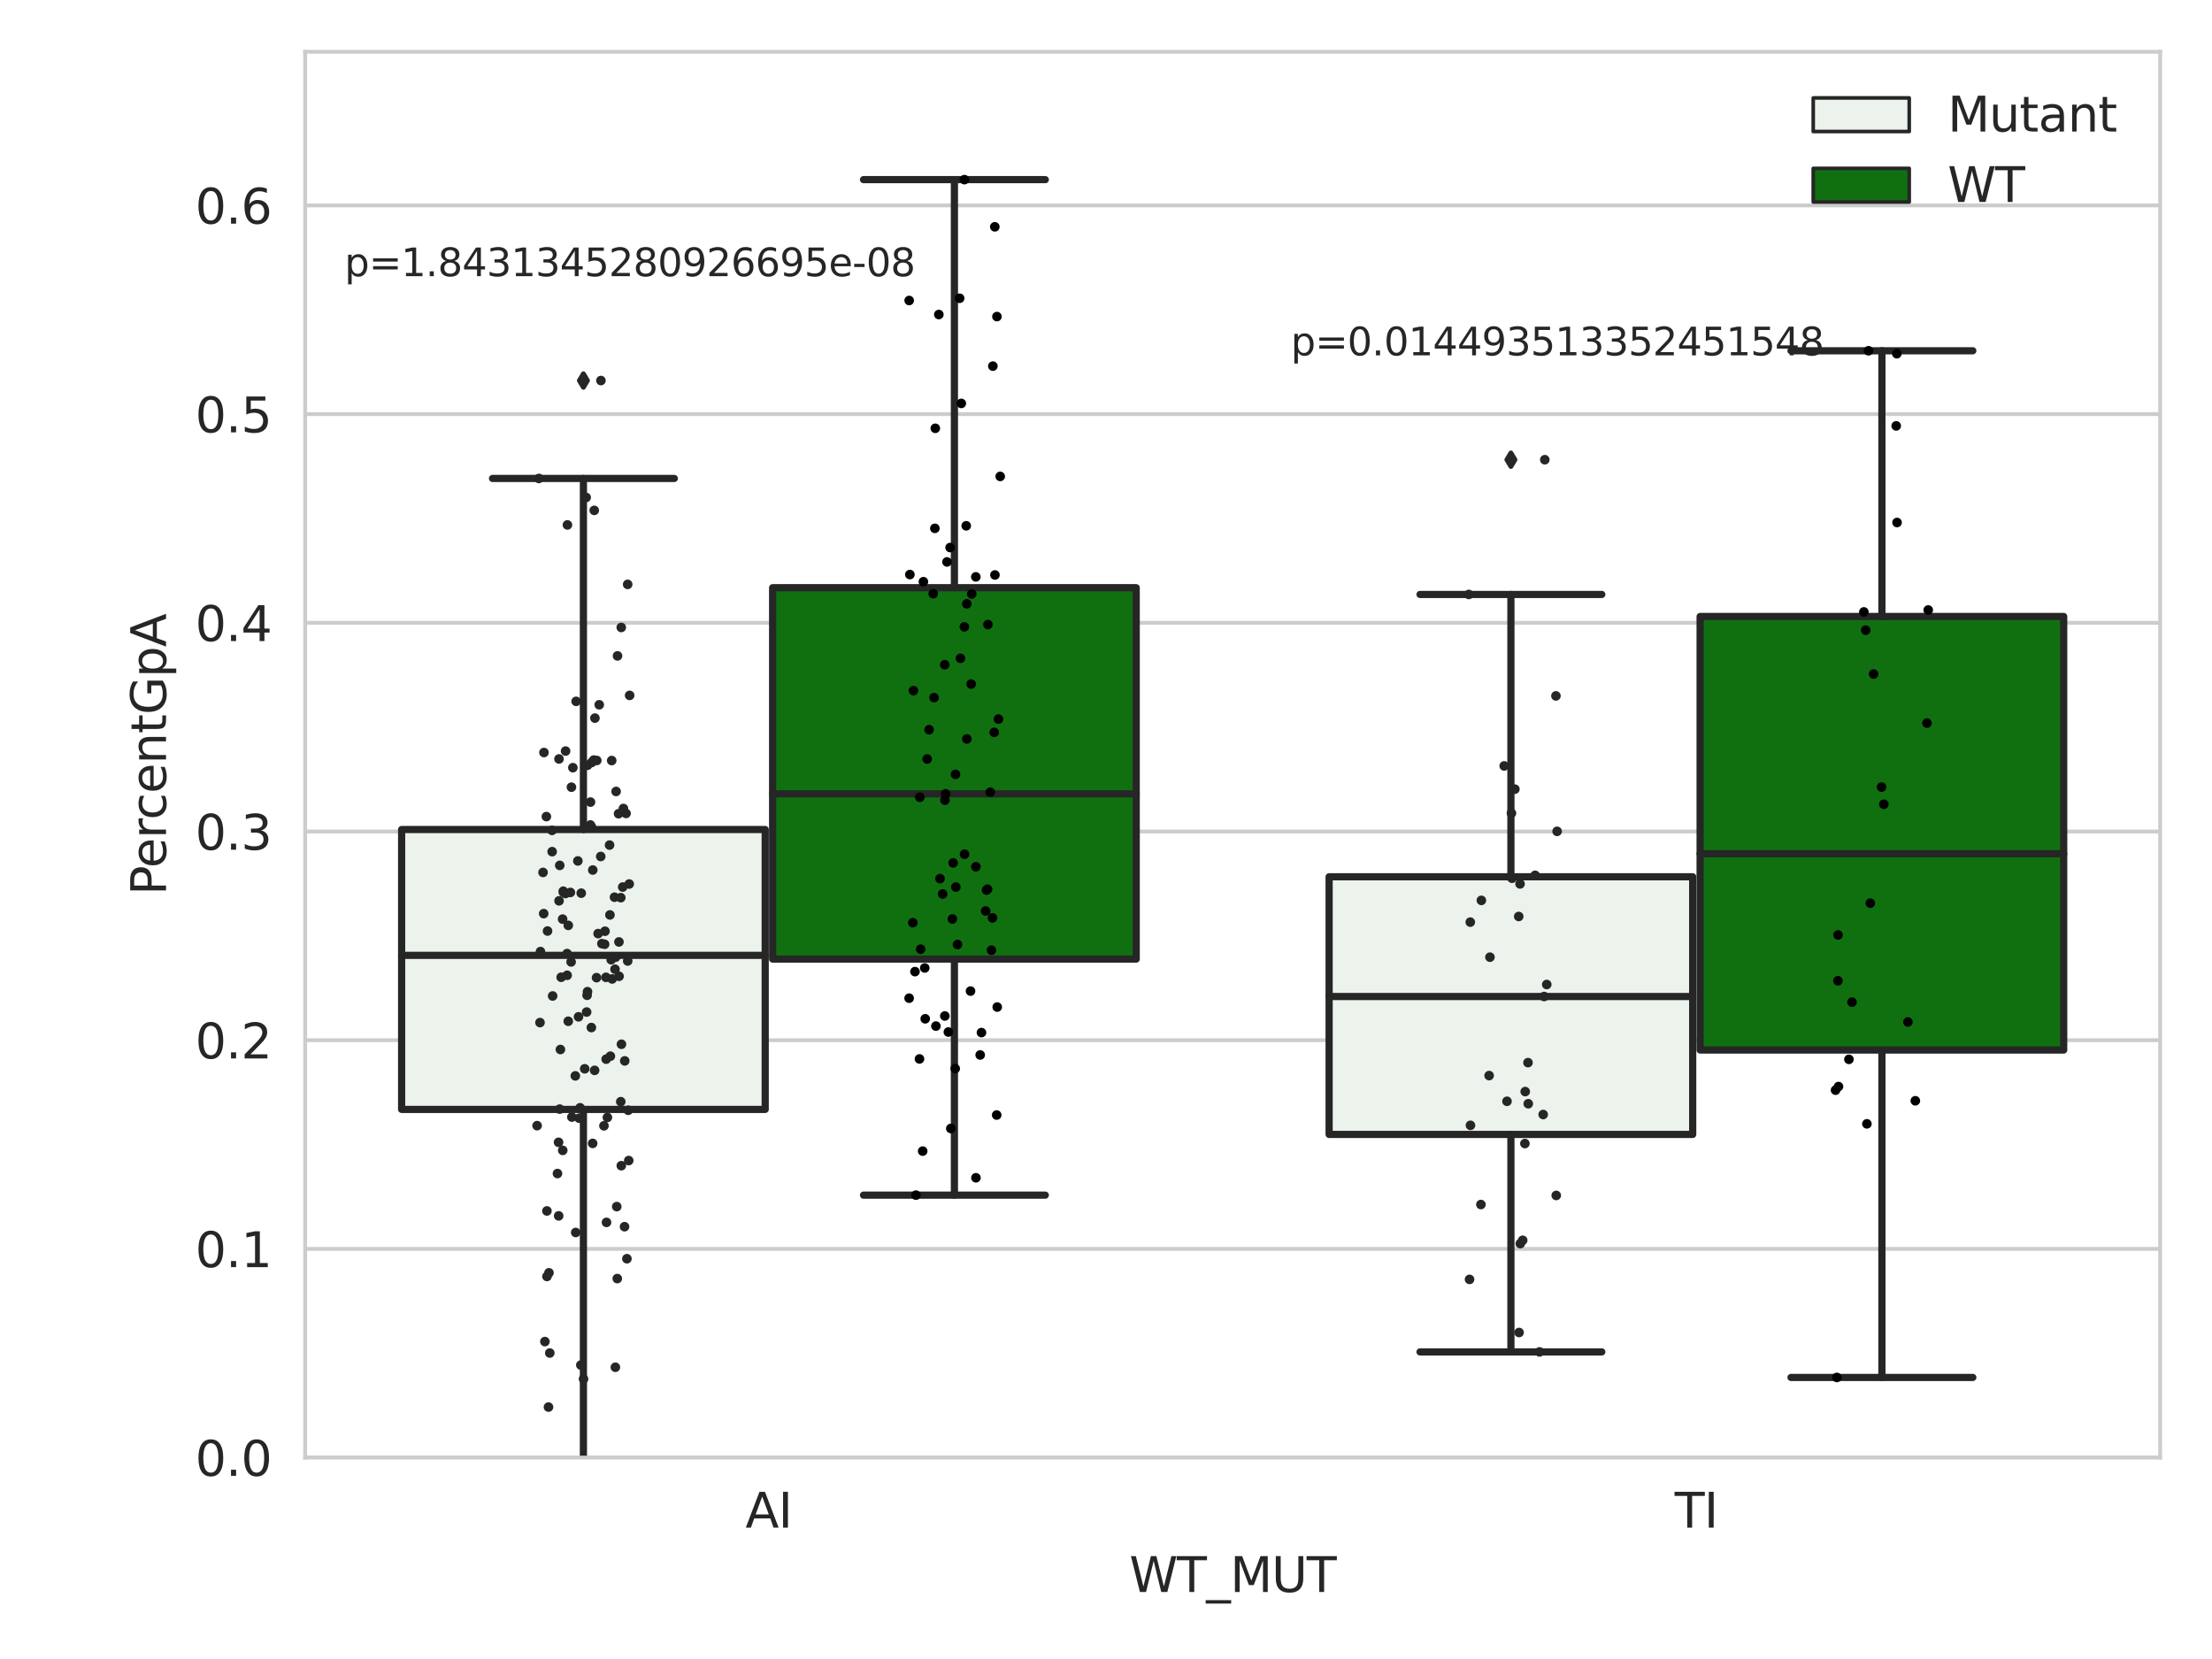 <?xml version="1.0" encoding="utf-8" standalone="no"?>
<!DOCTYPE svg PUBLIC "-//W3C//DTD SVG 1.1//EN"
  "http://www.w3.org/Graphics/SVG/1.1/DTD/svg11.dtd">
<svg xmlns:xlink="http://www.w3.org/1999/xlink" width="460.8pt" height="345.6pt" viewBox="0 0 460.8 345.6" xmlns="http://www.w3.org/2000/svg" version="1.1">
 <defs>
  <style type="text/css">*{stroke-linejoin: round; stroke-linecap: butt}</style>
 </defs>
 <g id="figure_1">
  <g id="patch_1">
   <path d="M 0 345.6 
L 460.8 345.6 
L 460.8 0 
L 0 0 
z
" style="fill: #ffffff"/>
  </g>
  <g id="axes_1">
   <g id="patch_2">
    <path d="M 63.571 303.64 
L 450 303.64 
L 450 10.8 
L 63.571 10.8 
z
" style="fill: #ffffff"/>
   </g>
   <g id="matplotlib.axis_1">
    <g id="xtick_1">
     <g id="text_1">
      <!-- AI -->
      <g style="fill: #262626" transform="translate(155.283 318.238)scale(0.1 -0.1)">
       <defs>
        <path id="DejaVuSans-41" d="M 2188 4044 
L 1331 1722 
L 3047 1722 
L 2188 4044 
z
M 1831 4666 
L 2547 4666 
L 4325 0 
L 3669 0 
L 3244 1197 
L 1141 1197 
L 716 0 
L 50 0 
L 1831 4666 
z
" transform="scale(0.016)"/>
        <path id="DejaVuSans-49" d="M 628 4666 
L 1259 4666 
L 1259 0 
L 628 0 
L 628 4666 
z
" transform="scale(0.016)"/>
       </defs>
       <use xlink:href="#DejaVuSans-41"/>
       <use xlink:href="#DejaVuSans-49" x="68.408"/>
      </g>
     </g>
    </g>
    <g id="xtick_2">
     <g id="text_2">
      <!-- TI -->
      <g style="fill: #262626" transform="translate(348.864 318.238)scale(0.1 -0.1)">
       <defs>
        <path id="DejaVuSans-54" d="M -19 4666 
L 3928 4666 
L 3928 4134 
L 2272 4134 
L 2272 0 
L 1638 0 
L 1638 4134 
L -19 4134 
L -19 4666 
z
" transform="scale(0.016)"/>
       </defs>
       <use xlink:href="#DejaVuSans-54"/>
       <use xlink:href="#DejaVuSans-49" x="61.084"/>
      </g>
     </g>
    </g>
    <g id="text_3">
     <!-- WT_MUT -->
     <g style="fill: #262626" transform="translate(235.261 331.638)scale(0.1 -0.1)">
      <defs>
       <path id="DejaVuSans-57" d="M 213 4666 
L 850 4666 
L 1831 722 
L 2809 4666 
L 3519 4666 
L 4500 722 
L 5478 4666 
L 6119 4666 
L 4947 0 
L 4153 0 
L 3169 4050 
L 2175 0 
L 1381 0 
L 213 4666 
z
" transform="scale(0.016)"/>
       <path id="DejaVuSans-5f" d="M 3263 -1063 
L 3263 -1509 
L -63 -1509 
L -63 -1063 
L 3263 -1063 
z
" transform="scale(0.016)"/>
       <path id="DejaVuSans-4d" d="M 628 4666 
L 1569 4666 
L 2759 1491 
L 3956 4666 
L 4897 4666 
L 4897 0 
L 4281 0 
L 4281 4097 
L 3078 897 
L 2444 897 
L 1241 4097 
L 1241 0 
L 628 0 
L 628 4666 
z
" transform="scale(0.016)"/>
       <path id="DejaVuSans-55" d="M 556 4666 
L 1191 4666 
L 1191 1831 
Q 1191 1081 1462 751 
Q 1734 422 2344 422 
Q 2950 422 3222 751 
Q 3494 1081 3494 1831 
L 3494 4666 
L 4128 4666 
L 4128 1753 
Q 4128 841 3676 375 
Q 3225 -91 2344 -91 
Q 1459 -91 1007 375 
Q 556 841 556 1753 
L 556 4666 
z
" transform="scale(0.016)"/>
      </defs>
      <use xlink:href="#DejaVuSans-57"/>
      <use xlink:href="#DejaVuSans-54" x="98.877"/>
      <use xlink:href="#DejaVuSans-5f" x="159.961"/>
      <use xlink:href="#DejaVuSans-4d" x="209.961"/>
      <use xlink:href="#DejaVuSans-55" x="296.24"/>
      <use xlink:href="#DejaVuSans-54" x="369.434"/>
     </g>
    </g>
   </g>
   <g id="matplotlib.axis_2">
    <g id="ytick_1">
     <g id="line2d_1">
      <path d="M 63.571 303.64 
L 450 303.64 
" clip-path="url(#p5d8bcd789e)" style="fill: none; stroke: #cccccc; stroke-width: 0.8; stroke-linecap: round"/>
     </g>
     <g id="text_4">
      <!-- 0.0 -->
      <g style="fill: #262626" transform="translate(40.668 307.439)scale(0.1 -0.1)">
       <defs>
        <path id="DejaVuSans-30" d="M 2034 4250 
Q 1547 4250 1301 3770 
Q 1056 3291 1056 2328 
Q 1056 1369 1301 889 
Q 1547 409 2034 409 
Q 2525 409 2770 889 
Q 3016 1369 3016 2328 
Q 3016 3291 2770 3770 
Q 2525 4250 2034 4250 
z
M 2034 4750 
Q 2819 4750 3233 4129 
Q 3647 3509 3647 2328 
Q 3647 1150 3233 529 
Q 2819 -91 2034 -91 
Q 1250 -91 836 529 
Q 422 1150 422 2328 
Q 422 3509 836 4129 
Q 1250 4750 2034 4750 
z
" transform="scale(0.016)"/>
        <path id="DejaVuSans-2e" d="M 684 794 
L 1344 794 
L 1344 0 
L 684 0 
L 684 794 
z
" transform="scale(0.016)"/>
       </defs>
       <use xlink:href="#DejaVuSans-30"/>
       <use xlink:href="#DejaVuSans-2e" x="63.623"/>
       <use xlink:href="#DejaVuSans-30" x="95.41"/>
      </g>
     </g>
    </g>
    <g id="ytick_2">
     <g id="line2d_2">
      <path d="M 63.571 260.165 
L 450 260.165 
" clip-path="url(#p5d8bcd789e)" style="fill: none; stroke: #cccccc; stroke-width: 0.8; stroke-linecap: round"/>
     </g>
     <g id="text_5">
      <!-- 0.1 -->
      <g style="fill: #262626" transform="translate(40.668 263.965)scale(0.1 -0.1)">
       <defs>
        <path id="DejaVuSans-31" d="M 794 531 
L 1825 531 
L 1825 4091 
L 703 3866 
L 703 4441 
L 1819 4666 
L 2450 4666 
L 2450 531 
L 3481 531 
L 3481 0 
L 794 0 
L 794 531 
z
" transform="scale(0.016)"/>
       </defs>
       <use xlink:href="#DejaVuSans-30"/>
       <use xlink:href="#DejaVuSans-2e" x="63.623"/>
       <use xlink:href="#DejaVuSans-31" x="95.41"/>
      </g>
     </g>
    </g>
    <g id="ytick_3">
     <g id="line2d_3">
      <path d="M 63.571 216.691 
L 450 216.691 
" clip-path="url(#p5d8bcd789e)" style="fill: none; stroke: #cccccc; stroke-width: 0.8; stroke-linecap: round"/>
     </g>
     <g id="text_6">
      <!-- 0.2 -->
      <g style="fill: #262626" transform="translate(40.668 220.49)scale(0.1 -0.1)">
       <defs>
        <path id="DejaVuSans-32" d="M 1228 531 
L 3431 531 
L 3431 0 
L 469 0 
L 469 531 
Q 828 903 1448 1529 
Q 2069 2156 2228 2338 
Q 2531 2678 2651 2914 
Q 2772 3150 2772 3378 
Q 2772 3750 2511 3984 
Q 2250 4219 1831 4219 
Q 1534 4219 1204 4116 
Q 875 4013 500 3803 
L 500 4441 
Q 881 4594 1212 4672 
Q 1544 4750 1819 4750 
Q 2544 4750 2975 4387 
Q 3406 4025 3406 3419 
Q 3406 3131 3298 2873 
Q 3191 2616 2906 2266 
Q 2828 2175 2409 1742 
Q 1991 1309 1228 531 
z
" transform="scale(0.016)"/>
       </defs>
       <use xlink:href="#DejaVuSans-30"/>
       <use xlink:href="#DejaVuSans-2e" x="63.623"/>
       <use xlink:href="#DejaVuSans-32" x="95.41"/>
      </g>
     </g>
    </g>
    <g id="ytick_4">
     <g id="line2d_4">
      <path d="M 63.571 173.216 
L 450 173.216 
" clip-path="url(#p5d8bcd789e)" style="fill: none; stroke: #cccccc; stroke-width: 0.8; stroke-linecap: round"/>
     </g>
     <g id="text_7">
      <!-- 0.3 -->
      <g style="fill: #262626" transform="translate(40.668 177.015)scale(0.1 -0.1)">
       <defs>
        <path id="DejaVuSans-33" d="M 2597 2516 
Q 3050 2419 3304 2112 
Q 3559 1806 3559 1356 
Q 3559 666 3084 287 
Q 2609 -91 1734 -91 
Q 1441 -91 1130 -33 
Q 819 25 488 141 
L 488 750 
Q 750 597 1062 519 
Q 1375 441 1716 441 
Q 2309 441 2620 675 
Q 2931 909 2931 1356 
Q 2931 1769 2642 2001 
Q 2353 2234 1838 2234 
L 1294 2234 
L 1294 2753 
L 1863 2753 
Q 2328 2753 2575 2939 
Q 2822 3125 2822 3475 
Q 2822 3834 2567 4026 
Q 2313 4219 1838 4219 
Q 1578 4219 1281 4162 
Q 984 4106 628 3988 
L 628 4550 
Q 988 4650 1302 4700 
Q 1616 4750 1894 4750 
Q 2613 4750 3031 4423 
Q 3450 4097 3450 3541 
Q 3450 3153 3228 2886 
Q 3006 2619 2597 2516 
z
" transform="scale(0.016)"/>
       </defs>
       <use xlink:href="#DejaVuSans-30"/>
       <use xlink:href="#DejaVuSans-2e" x="63.623"/>
       <use xlink:href="#DejaVuSans-33" x="95.41"/>
      </g>
     </g>
    </g>
    <g id="ytick_5">
     <g id="line2d_5">
      <path d="M 63.571 129.741 
L 450 129.741 
" clip-path="url(#p5d8bcd789e)" style="fill: none; stroke: #cccccc; stroke-width: 0.8; stroke-linecap: round"/>
     </g>
     <g id="text_8">
      <!-- 0.4 -->
      <g style="fill: #262626" transform="translate(40.668 133.541)scale(0.1 -0.1)">
       <defs>
        <path id="DejaVuSans-34" d="M 2419 4116 
L 825 1625 
L 2419 1625 
L 2419 4116 
z
M 2253 4666 
L 3047 4666 
L 3047 1625 
L 3713 1625 
L 3713 1100 
L 3047 1100 
L 3047 0 
L 2419 0 
L 2419 1100 
L 313 1100 
L 313 1709 
L 2253 4666 
z
" transform="scale(0.016)"/>
       </defs>
       <use xlink:href="#DejaVuSans-30"/>
       <use xlink:href="#DejaVuSans-2e" x="63.623"/>
       <use xlink:href="#DejaVuSans-34" x="95.41"/>
      </g>
     </g>
    </g>
    <g id="ytick_6">
     <g id="line2d_6">
      <path d="M 63.571 86.267 
L 450 86.267 
" clip-path="url(#p5d8bcd789e)" style="fill: none; stroke: #cccccc; stroke-width: 0.8; stroke-linecap: round"/>
     </g>
     <g id="text_9">
      <!-- 0.5 -->
      <g style="fill: #262626" transform="translate(40.668 90.066)scale(0.1 -0.1)">
       <defs>
        <path id="DejaVuSans-35" d="M 691 4666 
L 3169 4666 
L 3169 4134 
L 1269 4134 
L 1269 2991 
Q 1406 3038 1543 3061 
Q 1681 3084 1819 3084 
Q 2600 3084 3056 2656 
Q 3513 2228 3513 1497 
Q 3513 744 3044 326 
Q 2575 -91 1722 -91 
Q 1428 -91 1123 -41 
Q 819 9 494 109 
L 494 744 
Q 775 591 1075 516 
Q 1375 441 1709 441 
Q 2250 441 2565 725 
Q 2881 1009 2881 1497 
Q 2881 1984 2565 2268 
Q 2250 2553 1709 2553 
Q 1456 2553 1204 2497 
Q 953 2441 691 2322 
L 691 4666 
z
" transform="scale(0.016)"/>
       </defs>
       <use xlink:href="#DejaVuSans-30"/>
       <use xlink:href="#DejaVuSans-2e" x="63.623"/>
       <use xlink:href="#DejaVuSans-35" x="95.41"/>
      </g>
     </g>
    </g>
    <g id="ytick_7">
     <g id="line2d_7">
      <path d="M 63.571 42.792 
L 450 42.792 
" clip-path="url(#p5d8bcd789e)" style="fill: none; stroke: #cccccc; stroke-width: 0.8; stroke-linecap: round"/>
     </g>
     <g id="text_10">
      <!-- 0.6 -->
      <g style="fill: #262626" transform="translate(40.668 46.591)scale(0.1 -0.1)">
       <defs>
        <path id="DejaVuSans-36" d="M 2113 2584 
Q 1688 2584 1439 2293 
Q 1191 2003 1191 1497 
Q 1191 994 1439 701 
Q 1688 409 2113 409 
Q 2538 409 2786 701 
Q 3034 994 3034 1497 
Q 3034 2003 2786 2293 
Q 2538 2584 2113 2584 
z
M 3366 4563 
L 3366 3988 
Q 3128 4100 2886 4159 
Q 2644 4219 2406 4219 
Q 1781 4219 1451 3797 
Q 1122 3375 1075 2522 
Q 1259 2794 1537 2939 
Q 1816 3084 2150 3084 
Q 2853 3084 3261 2657 
Q 3669 2231 3669 1497 
Q 3669 778 3244 343 
Q 2819 -91 2113 -91 
Q 1303 -91 875 529 
Q 447 1150 447 2328 
Q 447 3434 972 4092 
Q 1497 4750 2381 4750 
Q 2619 4750 2861 4703 
Q 3103 4656 3366 4563 
z
" transform="scale(0.016)"/>
       </defs>
       <use xlink:href="#DejaVuSans-30"/>
       <use xlink:href="#DejaVuSans-2e" x="63.623"/>
       <use xlink:href="#DejaVuSans-36" x="95.41"/>
      </g>
     </g>
    </g>
    <g id="text_11">
     <!-- PercentGpA -->
     <g style="fill: #262626" transform="translate(34.588 186.497)rotate(-90)scale(0.1 -0.1)">
      <defs>
       <path id="DejaVuSans-50" d="M 1259 4147 
L 1259 2394 
L 2053 2394 
Q 2494 2394 2734 2622 
Q 2975 2850 2975 3272 
Q 2975 3691 2734 3919 
Q 2494 4147 2053 4147 
L 1259 4147 
z
M 628 4666 
L 2053 4666 
Q 2838 4666 3239 4311 
Q 3641 3956 3641 3272 
Q 3641 2581 3239 2228 
Q 2838 1875 2053 1875 
L 1259 1875 
L 1259 0 
L 628 0 
L 628 4666 
z
" transform="scale(0.016)"/>
       <path id="DejaVuSans-65" d="M 3597 1894 
L 3597 1613 
L 953 1613 
Q 991 1019 1311 708 
Q 1631 397 2203 397 
Q 2534 397 2845 478 
Q 3156 559 3463 722 
L 3463 178 
Q 3153 47 2828 -22 
Q 2503 -91 2169 -91 
Q 1331 -91 842 396 
Q 353 884 353 1716 
Q 353 2575 817 3079 
Q 1281 3584 2069 3584 
Q 2775 3584 3186 3129 
Q 3597 2675 3597 1894 
z
M 3022 2063 
Q 3016 2534 2758 2815 
Q 2500 3097 2075 3097 
Q 1594 3097 1305 2825 
Q 1016 2553 972 2059 
L 3022 2063 
z
" transform="scale(0.016)"/>
       <path id="DejaVuSans-72" d="M 2631 2963 
Q 2534 3019 2420 3045 
Q 2306 3072 2169 3072 
Q 1681 3072 1420 2755 
Q 1159 2438 1159 1844 
L 1159 0 
L 581 0 
L 581 3500 
L 1159 3500 
L 1159 2956 
Q 1341 3275 1631 3429 
Q 1922 3584 2338 3584 
Q 2397 3584 2469 3576 
Q 2541 3569 2628 3553 
L 2631 2963 
z
" transform="scale(0.016)"/>
       <path id="DejaVuSans-63" d="M 3122 3366 
L 3122 2828 
Q 2878 2963 2633 3030 
Q 2388 3097 2138 3097 
Q 1578 3097 1268 2742 
Q 959 2388 959 1747 
Q 959 1106 1268 751 
Q 1578 397 2138 397 
Q 2388 397 2633 464 
Q 2878 531 3122 666 
L 3122 134 
Q 2881 22 2623 -34 
Q 2366 -91 2075 -91 
Q 1284 -91 818 406 
Q 353 903 353 1747 
Q 353 2603 823 3093 
Q 1294 3584 2113 3584 
Q 2378 3584 2631 3529 
Q 2884 3475 3122 3366 
z
" transform="scale(0.016)"/>
       <path id="DejaVuSans-6e" d="M 3513 2113 
L 3513 0 
L 2938 0 
L 2938 2094 
Q 2938 2591 2744 2837 
Q 2550 3084 2163 3084 
Q 1697 3084 1428 2787 
Q 1159 2491 1159 1978 
L 1159 0 
L 581 0 
L 581 3500 
L 1159 3500 
L 1159 2956 
Q 1366 3272 1645 3428 
Q 1925 3584 2291 3584 
Q 2894 3584 3203 3211 
Q 3513 2838 3513 2113 
z
" transform="scale(0.016)"/>
       <path id="DejaVuSans-74" d="M 1172 4494 
L 1172 3500 
L 2356 3500 
L 2356 3053 
L 1172 3053 
L 1172 1153 
Q 1172 725 1289 603 
Q 1406 481 1766 481 
L 2356 481 
L 2356 0 
L 1766 0 
Q 1100 0 847 248 
Q 594 497 594 1153 
L 594 3053 
L 172 3053 
L 172 3500 
L 594 3500 
L 594 4494 
L 1172 4494 
z
" transform="scale(0.016)"/>
       <path id="DejaVuSans-47" d="M 3809 666 
L 3809 1919 
L 2778 1919 
L 2778 2438 
L 4434 2438 
L 4434 434 
Q 4069 175 3628 42 
Q 3188 -91 2688 -91 
Q 1594 -91 976 548 
Q 359 1188 359 2328 
Q 359 3472 976 4111 
Q 1594 4750 2688 4750 
Q 3144 4750 3555 4637 
Q 3966 4525 4313 4306 
L 4313 3634 
Q 3963 3931 3569 4081 
Q 3175 4231 2741 4231 
Q 1884 4231 1454 3753 
Q 1025 3275 1025 2328 
Q 1025 1384 1454 906 
Q 1884 428 2741 428 
Q 3075 428 3337 486 
Q 3600 544 3809 666 
z
" transform="scale(0.016)"/>
       <path id="DejaVuSans-70" d="M 1159 525 
L 1159 -1331 
L 581 -1331 
L 581 3500 
L 1159 3500 
L 1159 2969 
Q 1341 3281 1617 3432 
Q 1894 3584 2278 3584 
Q 2916 3584 3314 3078 
Q 3713 2572 3713 1747 
Q 3713 922 3314 415 
Q 2916 -91 2278 -91 
Q 1894 -91 1617 61 
Q 1341 213 1159 525 
z
M 3116 1747 
Q 3116 2381 2855 2742 
Q 2594 3103 2138 3103 
Q 1681 3103 1420 2742 
Q 1159 2381 1159 1747 
Q 1159 1113 1420 752 
Q 1681 391 2138 391 
Q 2594 391 2855 752 
Q 3116 1113 3116 1747 
z
" transform="scale(0.016)"/>
      </defs>
      <use xlink:href="#DejaVuSans-50"/>
      <use xlink:href="#DejaVuSans-65" x="56.678"/>
      <use xlink:href="#DejaVuSans-72" x="118.201"/>
      <use xlink:href="#DejaVuSans-63" x="157.064"/>
      <use xlink:href="#DejaVuSans-65" x="212.045"/>
      <use xlink:href="#DejaVuSans-6e" x="273.568"/>
      <use xlink:href="#DejaVuSans-74" x="336.947"/>
      <use xlink:href="#DejaVuSans-47" x="376.156"/>
      <use xlink:href="#DejaVuSans-70" x="453.646"/>
      <use xlink:href="#DejaVuSans-41" x="517.123"/>
     </g>
    </g>
   </g>
   <g id="patch_3">
    <path d="M 83.666 231.108 
L 159.406 231.108 
L 159.406 172.807 
L 83.666 172.807 
L 83.666 231.108 
z
" clip-path="url(#p5d8bcd789e)" style="fill: #ecf2ec; stroke: #262626; stroke-width: 1.5; stroke-linejoin: miter"/>
   </g>
   <g id="patch_4">
    <path d="M 160.951 199.792 
L 236.691 199.792 
L 236.691 122.431 
L 160.951 122.431 
L 160.951 199.792 
z
" clip-path="url(#p5d8bcd789e)" style="fill: #107010; stroke: #262626; stroke-width: 1.5; stroke-linejoin: miter"/>
   </g>
   <g id="patch_5">
    <path d="M 276.88 236.324 
L 352.62 236.324 
L 352.62 182.651 
L 276.88 182.651 
L 276.88 236.324 
z
" clip-path="url(#p5d8bcd789e)" style="fill: #ecf2ec; stroke: #262626; stroke-width: 1.5; stroke-linejoin: miter"/>
   </g>
   <g id="patch_6">
    <path d="M 354.166 218.733 
L 429.906 218.733 
L 429.906 128.426 
L 354.166 128.426 
L 354.166 218.733 
z
" clip-path="url(#p5d8bcd789e)" style="fill: #107010; stroke: #262626; stroke-width: 1.5; stroke-linejoin: miter"/>
   </g>
   <g id="patch_7">
    <path d="M 160.178 303.64 
L 160.178 303.64 
L 160.178 303.64 
L 160.178 303.64 
z
" clip-path="url(#p5d8bcd789e)" style="fill: #ecf2ec; stroke: #262626; stroke-width: 0.75; stroke-linejoin: miter"/>
   </g>
   <g id="patch_8">
    <path d="M 160.178 303.64 
L 160.178 303.64 
L 160.178 303.64 
L 160.178 303.64 
z
" clip-path="url(#p5d8bcd789e)" style="fill: #107010; stroke: #262626; stroke-width: 0.75; stroke-linejoin: miter"/>
   </g>
   <g id="PathCollection_1"/>
   <g id="PathCollection_2"/>
   <g id="line2d_8">
    <path d="M 121.536 231.108 
L 121.536 305.144 
" clip-path="url(#p5d8bcd789e)" style="fill: none; stroke: #262626; stroke-width: 1.5; stroke-linecap: round"/>
   </g>
   <g id="line2d_9">
    <path d="M 121.536 172.807 
L 121.536 99.671 
" clip-path="url(#p5d8bcd789e)" style="fill: none; stroke: #262626; stroke-width: 1.5; stroke-linecap: round"/>
   </g>
   <g id="line2d_10">
    <path d="M 102.601 305.144 
L 140.471 305.144 
" clip-path="url(#p5d8bcd789e)" style="fill: none; stroke: #262626; stroke-width: 1.5; stroke-linecap: round"/>
   </g>
   <g id="line2d_11">
    <path d="M 102.601 99.671 
L 140.471 99.671 
" clip-path="url(#p5d8bcd789e)" style="fill: none; stroke: #262626; stroke-width: 1.5; stroke-linecap: round"/>
   </g>
   <g id="line2d_12">
    <defs>
     <path id="m492fdfcfdf" d="M -0 1.414 
L 0.849 0 
L 0 -1.414 
L -0.849 -0 
z
" style="stroke: #262626; stroke-linejoin: miter"/>
    </defs>
    <g clip-path="url(#p5d8bcd789e)">
     <use xlink:href="#m492fdfcfdf" x="121.536" y="327.924" style="fill: #262626; stroke: #262626; stroke-linejoin: miter"/>
     <use xlink:href="#m492fdfcfdf" x="121.536" y="79.274" style="fill: #262626; stroke: #262626; stroke-linejoin: miter"/>
    </g>
   </g>
   <g id="line2d_13">
    <path d="M 198.821 199.792 
L 198.821 248.969 
" clip-path="url(#p5d8bcd789e)" style="fill: none; stroke: #262626; stroke-width: 1.5; stroke-linecap: round"/>
   </g>
   <g id="line2d_14">
    <path d="M 198.821 122.431 
L 198.821 37.422 
" clip-path="url(#p5d8bcd789e)" style="fill: none; stroke: #262626; stroke-width: 1.5; stroke-linecap: round"/>
   </g>
   <g id="line2d_15">
    <path d="M 179.886 248.969 
L 217.756 248.969 
" clip-path="url(#p5d8bcd789e)" style="fill: none; stroke: #262626; stroke-width: 1.5; stroke-linecap: round"/>
   </g>
   <g id="line2d_16">
    <path d="M 179.886 37.422 
L 217.756 37.422 
" clip-path="url(#p5d8bcd789e)" style="fill: none; stroke: #262626; stroke-width: 1.5; stroke-linecap: round"/>
   </g>
   <g id="line2d_17"/>
   <g id="line2d_18">
    <path d="M 314.75 236.324 
L 314.75 281.627 
" clip-path="url(#p5d8bcd789e)" style="fill: none; stroke: #262626; stroke-width: 1.5; stroke-linecap: round"/>
   </g>
   <g id="line2d_19">
    <path d="M 314.75 182.651 
L 314.75 123.834 
" clip-path="url(#p5d8bcd789e)" style="fill: none; stroke: #262626; stroke-width: 1.5; stroke-linecap: round"/>
   </g>
   <g id="line2d_20">
    <path d="M 295.815 281.627 
L 333.685 281.627 
" clip-path="url(#p5d8bcd789e)" style="fill: none; stroke: #262626; stroke-width: 1.5; stroke-linecap: round"/>
   </g>
   <g id="line2d_21">
    <path d="M 295.815 123.834 
L 333.685 123.834 
" clip-path="url(#p5d8bcd789e)" style="fill: none; stroke: #262626; stroke-width: 1.5; stroke-linecap: round"/>
   </g>
   <g id="line2d_22">
    <g clip-path="url(#p5d8bcd789e)">
     <use xlink:href="#m492fdfcfdf" x="314.75" y="95.765" style="fill: #262626; stroke: #262626; stroke-linejoin: miter"/>
    </g>
   </g>
   <g id="line2d_23">
    <path d="M 392.036 218.733 
L 392.036 286.949 
" clip-path="url(#p5d8bcd789e)" style="fill: none; stroke: #262626; stroke-width: 1.5; stroke-linecap: round"/>
   </g>
   <g id="line2d_24">
    <path d="M 392.036 128.426 
L 392.036 73.072 
" clip-path="url(#p5d8bcd789e)" style="fill: none; stroke: #262626; stroke-width: 1.5; stroke-linecap: round"/>
   </g>
   <g id="line2d_25">
    <path d="M 373.101 286.949 
L 410.971 286.949 
" clip-path="url(#p5d8bcd789e)" style="fill: none; stroke: #262626; stroke-width: 1.5; stroke-linecap: round"/>
   </g>
   <g id="line2d_26">
    <path d="M 373.101 73.072 
L 410.971 73.072 
" clip-path="url(#p5d8bcd789e)" style="fill: none; stroke: #262626; stroke-width: 1.5; stroke-linecap: round"/>
   </g>
   <g id="line2d_27"/>
   <g id="line2d_28">
    <path d="M 83.666 199.02 
L 159.406 199.02 
" clip-path="url(#p5d8bcd789e)" style="fill: none; stroke: #262626; stroke-width: 1.5; stroke-linecap: round"/>
   </g>
   <g id="line2d_29">
    <path d="M 160.951 165.376 
L 236.691 165.376 
" clip-path="url(#p5d8bcd789e)" style="fill: none; stroke: #262626; stroke-width: 1.5; stroke-linecap: round"/>
   </g>
   <g id="line2d_30">
    <path d="M 276.88 207.592 
L 352.62 207.592 
" clip-path="url(#p5d8bcd789e)" style="fill: none; stroke: #262626; stroke-width: 1.5; stroke-linecap: round"/>
   </g>
   <g id="line2d_31">
    <path d="M 354.166 177.842 
L 429.906 177.842 
" clip-path="url(#p5d8bcd789e)" style="fill: none; stroke: #262626; stroke-width: 1.5; stroke-linecap: round"/>
   </g>
   <g id="patch_9">
    <path d="M 63.571 303.64 
L 63.571 10.8 
" style="fill: none; stroke: #cccccc; stroke-width: 0.8; stroke-linejoin: miter; stroke-linecap: square"/>
   </g>
   <g id="patch_10">
    <path d="M 450 303.64 
L 450 10.8 
" style="fill: none; stroke: #cccccc; stroke-width: 0.8; stroke-linejoin: miter; stroke-linecap: square"/>
   </g>
   <g id="patch_11">
    <path d="M 63.571 303.64 
L 450 303.64 
" style="fill: none; stroke: #cccccc; stroke-width: 0.8; stroke-linejoin: miter; stroke-linecap: square"/>
   </g>
   <g id="patch_12">
    <path d="M 63.571 10.8 
L 450 10.8 
" style="fill: none; stroke: #cccccc; stroke-width: 0.8; stroke-linejoin: miter; stroke-linecap: square"/>
   </g>
   <g id="PathCollection_3">
    <defs>
     <path id="C0_0_4783daf2c8" d="M 0 1 
C 0.265 1 0.52 0.895 0.707 0.707 
C 0.895 0.52 1 0.265 1 -0 
C 1 -0.265 0.895 -0.52 0.707 -0.707 
C 0.52 -0.895 0.265 -1 0 -1 
C -0.265 -1 -0.52 -0.895 -0.707 -0.707 
C -0.895 -0.52 -1 -0.265 -1 0 
C -1 0.265 -0.895 0.52 -0.707 0.707 
C -0.52 0.895 -0.265 1 0 1 
z
"/>
    </defs>
    <g clip-path="url(#p5d8bcd789e)">
     <use xlink:href="#C0_0_4783daf2c8" x="125.813" y="234.528" style="fill: #262626"/>
    </g>
    <g clip-path="url(#p5d8bcd789e)">
     <use xlink:href="#C0_0_4783daf2c8" x="116.459" y="187.66" style="fill: #262626"/>
    </g>
    <g clip-path="url(#p5d8bcd789e)">
     <use xlink:href="#C0_0_4783daf2c8" x="126.277" y="220.645" style="fill: #262626"/>
    </g>
    <g clip-path="url(#p5d8bcd789e)">
     <use xlink:href="#C0_0_4783daf2c8" x="128.64" y="136.636" style="fill: #262626"/>
    </g>
    <g clip-path="url(#p5d8bcd789e)">
     <use xlink:href="#C0_0_4783daf2c8" x="127.521" y="203.932" style="fill: #262626"/>
    </g>
    <g clip-path="url(#p5d8bcd789e)">
     <use xlink:href="#C0_0_4783daf2c8" x="120.84" y="230.772" style="fill: #262626"/>
    </g>
    <g clip-path="url(#p5d8bcd789e)">
     <use xlink:href="#C0_0_4783daf2c8" x="124.83" y="146.816" style="fill: #262626"/>
    </g>
    <g clip-path="url(#p5d8bcd789e)">
     <use xlink:href="#C0_0_4783daf2c8" x="118.145" y="203.172" style="fill: #262626"/>
    </g>
    <g clip-path="url(#p5d8bcd789e)">
     <use xlink:href="#C0_0_4783daf2c8" x="116.38" y="253.29" style="fill: #262626"/>
    </g>
    <g clip-path="url(#p5d8bcd789e)">
     <use xlink:href="#C0_0_4783daf2c8" x="128.168" y="327.924" style="fill: #262626"/>
    </g>
    <g clip-path="url(#p5d8bcd789e)">
     <use xlink:href="#C0_0_4783daf2c8" x="128.939" y="196.222" style="fill: #262626"/>
    </g>
    <g clip-path="url(#p5d8bcd789e)">
     <use xlink:href="#C0_0_4783daf2c8" x="122.384" y="206.585" style="fill: #262626"/>
    </g>
    <g clip-path="url(#p5d8bcd789e)">
     <use xlink:href="#C0_0_4783daf2c8" x="129.322" y="187" style="fill: #262626"/>
    </g>
    <g clip-path="url(#p5d8bcd789e)">
     <use xlink:href="#C0_0_4783daf2c8" x="123.461" y="238.189" style="fill: #262626"/>
    </g>
    <g clip-path="url(#p5d8bcd789e)">
     <use xlink:href="#C0_0_4783daf2c8" x="123.933" y="149.595" style="fill: #262626"/>
    </g>
    <g clip-path="url(#p5d8bcd789e)">
     <use xlink:href="#C0_0_4783daf2c8" x="116.132" y="244.469" style="fill: #262626"/>
    </g>
    <g clip-path="url(#p5d8bcd789e)">
     <use xlink:href="#C0_0_4783daf2c8" x="130.599" y="262.217" style="fill: #262626"/>
    </g>
    <g clip-path="url(#p5d8bcd789e)">
     <use xlink:href="#C0_0_4783daf2c8" x="128.249" y="199.394" style="fill: #262626"/>
    </g>
    <g clip-path="url(#p5d8bcd789e)">
     <use xlink:href="#C0_0_4783daf2c8" x="123.262" y="158.842" style="fill: #262626"/>
    </g>
    <g clip-path="url(#p5d8bcd789e)">
     <use xlink:href="#C0_0_4783daf2c8" x="126.347" y="254.646" style="fill: #262626"/>
    </g>
    <g clip-path="url(#p5d8bcd789e)">
     <use xlink:href="#C0_0_4783daf2c8" x="127.154" y="220.024" style="fill: #262626"/>
    </g>
    <g clip-path="url(#p5d8bcd789e)">
     <use xlink:href="#C0_0_4783daf2c8" x="119.042" y="163.985" style="fill: #262626"/>
    </g>
    <g clip-path="url(#p5d8bcd789e)">
     <use xlink:href="#C0_0_4783daf2c8" x="130.418" y="169.453" style="fill: #262626"/>
    </g>
    <g clip-path="url(#p5d8bcd789e)">
     <use xlink:href="#C0_0_4783daf2c8" x="130.764" y="200.19" style="fill: #262626"/>
    </g>
    <g clip-path="url(#p5d8bcd789e)">
     <use xlink:href="#C0_0_4783daf2c8" x="124.272" y="203.666" style="fill: #262626"/>
    </g>
    <g clip-path="url(#p5d8bcd789e)">
     <use xlink:href="#C0_0_4783daf2c8" x="123.191" y="214.057" style="fill: #262626"/>
    </g>
    <g clip-path="url(#p5d8bcd789e)">
     <use xlink:href="#C0_0_4783daf2c8" x="122.206" y="210.826" style="fill: #262626"/>
    </g>
    <g clip-path="url(#p5d8bcd789e)">
     <use xlink:href="#C0_0_4783daf2c8" x="128.346" y="164.874" style="fill: #262626"/>
    </g>
    <g clip-path="url(#p5d8bcd789e)">
     <use xlink:href="#C0_0_4783daf2c8" x="122.389" y="159.419" style="fill: #262626"/>
    </g>
    <g clip-path="url(#p5d8bcd789e)">
     <use xlink:href="#C0_0_4783daf2c8" x="112.253" y="99.671" style="fill: #262626"/>
    </g>
    <g clip-path="url(#p5d8bcd789e)">
     <use xlink:href="#C0_0_4783daf2c8" x="130.103" y="255.54" style="fill: #262626"/>
    </g>
    <g clip-path="url(#p5d8bcd789e)">
     <use xlink:href="#C0_0_4783daf2c8" x="118.974" y="200.385" style="fill: #262626"/>
    </g>
    <g clip-path="url(#p5d8bcd789e)">
     <use xlink:href="#C0_0_4783daf2c8" x="119.131" y="232.705" style="fill: #262626"/>
    </g>
    <g clip-path="url(#p5d8bcd789e)">
     <use xlink:href="#C0_0_4783daf2c8" x="114.262" y="293.119" style="fill: #262626"/>
    </g>
    <g clip-path="url(#p5d8bcd789e)">
     <use xlink:href="#C0_0_4783daf2c8" x="119.934" y="256.749" style="fill: #262626"/>
    </g>
    <g clip-path="url(#p5d8bcd789e)">
     <use xlink:href="#C0_0_4783daf2c8" x="113.318" y="156.766" style="fill: #262626"/>
    </g>
    <g clip-path="url(#p5d8bcd789e)">
     <use xlink:href="#C0_0_4783daf2c8" x="126.335" y="305.144" style="fill: #262626"/>
    </g>
    <g clip-path="url(#p5d8bcd789e)">
     <use xlink:href="#C0_0_4783daf2c8" x="126.984" y="176.046" style="fill: #262626"/>
    </g>
    <g clip-path="url(#p5d8bcd789e)">
     <use xlink:href="#C0_0_4783daf2c8" x="123.871" y="222.976" style="fill: #262626"/>
    </g>
    <g clip-path="url(#p5d8bcd789e)">
     <use xlink:href="#C0_0_4783daf2c8" x="128.966" y="203.38" style="fill: #262626"/>
    </g>
    <g clip-path="url(#p5d8bcd789e)">
     <use xlink:href="#C0_0_4783daf2c8" x="118.385" y="192.771" style="fill: #262626"/>
    </g>
    <g clip-path="url(#p5d8bcd789e)">
     <use xlink:href="#C0_0_4783daf2c8" x="118.379" y="212.745" style="fill: #262626"/>
    </g>
    <g clip-path="url(#p5d8bcd789e)">
     <use xlink:href="#C0_0_4783daf2c8" x="115.124" y="207.481" style="fill: #262626"/>
    </g>
    <g clip-path="url(#p5d8bcd789e)">
     <use xlink:href="#C0_0_4783daf2c8" x="123.009" y="167.092" style="fill: #262626"/>
    </g>
    <g clip-path="url(#p5d8bcd789e)">
     <use xlink:href="#C0_0_4783daf2c8" x="131.075" y="184.159" style="fill: #262626"/>
    </g>
    <g clip-path="url(#p5d8bcd789e)">
     <use xlink:href="#C0_0_4783daf2c8" x="122.112" y="103.629" style="fill: #262626"/>
    </g>
    <g clip-path="url(#p5d8bcd789e)">
     <use xlink:href="#C0_0_4783daf2c8" x="126.034" y="193.991" style="fill: #262626"/>
    </g>
    <g clip-path="url(#p5d8bcd789e)">
     <use xlink:href="#C0_0_4783daf2c8" x="113.82" y="170.114" style="fill: #262626"/>
    </g>
    <g clip-path="url(#p5d8bcd789e)">
     <use xlink:href="#C0_0_4783daf2c8" x="116.359" y="237.964" style="fill: #262626"/>
    </g>
    <g clip-path="url(#p5d8bcd789e)">
     <use xlink:href="#C0_0_4783daf2c8" x="131.166" y="144.862" style="fill: #262626"/>
    </g>
    <g clip-path="url(#p5d8bcd789e)">
     <use xlink:href="#C0_0_4783daf2c8" x="130.974" y="241.767" style="fill: #262626"/>
    </g>
    <g clip-path="url(#p5d8bcd789e)">
     <use xlink:href="#C0_0_4783daf2c8" x="126.235" y="203.593" style="fill: #262626"/>
    </g>
    <g clip-path="url(#p5d8bcd789e)">
     <use xlink:href="#C0_0_4783daf2c8" x="113.934" y="252.26" style="fill: #262626"/>
    </g>
    <g clip-path="url(#p5d8bcd789e)">
     <use xlink:href="#C0_0_4783daf2c8" x="128.123" y="201.908" style="fill: #262626"/>
    </g>
    <g clip-path="url(#p5d8bcd789e)">
     <use xlink:href="#C0_0_4783daf2c8" x="121.561" y="287.268" style="fill: #262626"/>
    </g>
    <g clip-path="url(#p5d8bcd789e)">
     <use xlink:href="#C0_0_4783daf2c8" x="130.147" y="221.002" style="fill: #262626"/>
    </g>
    <g clip-path="url(#p5d8bcd789e)">
     <use xlink:href="#C0_0_4783daf2c8" x="127.063" y="190.597" style="fill: #262626"/>
    </g>
    <g clip-path="url(#p5d8bcd789e)">
     <use xlink:href="#C0_0_4783daf2c8" x="121.807" y="222.649" style="fill: #262626"/>
    </g>
    <g clip-path="url(#p5d8bcd789e)">
     <use xlink:href="#C0_0_4783daf2c8" x="122.989" y="171.859" style="fill: #262626"/>
    </g>
    <g clip-path="url(#p5d8bcd789e)">
     <use xlink:href="#C0_0_4783daf2c8" x="129.871" y="168.422" style="fill: #262626"/>
    </g>
    <g clip-path="url(#p5d8bcd789e)">
     <use xlink:href="#C0_0_4783daf2c8" x="116.592" y="231.047" style="fill: #262626"/>
    </g>
    <g clip-path="url(#p5d8bcd789e)">
     <use xlink:href="#C0_0_4783daf2c8" x="112.593" y="198.232" style="fill: #262626"/>
    </g>
    <g clip-path="url(#p5d8bcd789e)">
     <use xlink:href="#C0_0_4783daf2c8" x="129.722" y="184.787" style="fill: #262626"/>
    </g>
    <g clip-path="url(#p5d8bcd789e)">
     <use xlink:href="#C0_0_4783daf2c8" x="115.022" y="177.414" style="fill: #262626"/>
    </g>
    <g clip-path="url(#p5d8bcd789e)">
     <use xlink:href="#C0_0_4783daf2c8" x="123.792" y="106.322" style="fill: #262626"/>
    </g>
    <g clip-path="url(#p5d8bcd789e)">
     <use xlink:href="#C0_0_4783daf2c8" x="119.339" y="159.923" style="fill: #262626"/>
    </g>
    <g clip-path="url(#p5d8bcd789e)">
     <use xlink:href="#C0_0_4783daf2c8" x="125.956" y="196.706" style="fill: #262626"/>
    </g>
    <g clip-path="url(#p5d8bcd789e)">
     <use xlink:href="#C0_0_4783daf2c8" x="120.021" y="146.106" style="fill: #262626"/>
    </g>
    <g clip-path="url(#p5d8bcd789e)">
     <use xlink:href="#C0_0_4783daf2c8" x="114.998" y="172.983" style="fill: #262626"/>
    </g>
    <g clip-path="url(#p5d8bcd789e)">
     <use xlink:href="#C0_0_4783daf2c8" x="117.362" y="185.877" style="fill: #262626"/>
    </g>
    <g clip-path="url(#p5d8bcd789e)">
     <use xlink:href="#C0_0_4783daf2c8" x="118.131" y="198.647" style="fill: #262626"/>
    </g>
    <g clip-path="url(#p5d8bcd789e)">
     <use xlink:href="#C0_0_4783daf2c8" x="129.43" y="242.834" style="fill: #262626"/>
    </g>
    <g clip-path="url(#p5d8bcd789e)">
     <use xlink:href="#C0_0_4783daf2c8" x="121.082" y="186.064" style="fill: #262626"/>
    </g>
    <g clip-path="url(#p5d8bcd789e)">
     <use xlink:href="#C0_0_4783daf2c8" x="123.691" y="158.334" style="fill: #262626"/>
    </g>
    <g clip-path="url(#p5d8bcd789e)">
     <use xlink:href="#C0_0_4783daf2c8" x="129.419" y="130.71" style="fill: #262626"/>
    </g>
    <g clip-path="url(#p5d8bcd789e)">
     <use xlink:href="#C0_0_4783daf2c8" x="116.605" y="180.275" style="fill: #262626"/>
    </g>
    <g clip-path="url(#p5d8bcd789e)">
     <use xlink:href="#C0_0_4783daf2c8" x="112.491" y="213.023" style="fill: #262626"/>
    </g>
    <g clip-path="url(#p5d8bcd789e)">
     <use xlink:href="#C0_0_4783daf2c8" x="119.852" y="224.124" style="fill: #262626"/>
    </g>
    <g clip-path="url(#p5d8bcd789e)">
     <use xlink:href="#C0_0_4783daf2c8" x="116.449" y="158.103" style="fill: #262626"/>
    </g>
    <g clip-path="url(#p5d8bcd789e)">
     <use xlink:href="#C0_0_4783daf2c8" x="118.821" y="185.914" style="fill: #262626"/>
    </g>
    <g clip-path="url(#p5d8bcd789e)">
     <use xlink:href="#C0_0_4783daf2c8" x="120.998" y="284.367" style="fill: #262626"/>
    </g>
    <g clip-path="url(#p5d8bcd789e)">
     <use xlink:href="#C0_0_4783daf2c8" x="114.361" y="265.147" style="fill: #262626"/>
    </g>
    <g clip-path="url(#p5d8bcd789e)">
     <use xlink:href="#C0_0_4783daf2c8" x="114.533" y="281.859" style="fill: #262626"/>
    </g>
    <g clip-path="url(#p5d8bcd789e)">
     <use xlink:href="#C0_0_4783daf2c8" x="130.879" y="231.291" style="fill: #262626"/>
    </g>
    <g clip-path="url(#p5d8bcd789e)">
     <use xlink:href="#C0_0_4783daf2c8" x="129.458" y="217.538" style="fill: #262626"/>
    </g>
    <g clip-path="url(#p5d8bcd789e)">
     <use xlink:href="#C0_0_4783daf2c8" x="117.824" y="156.463" style="fill: #262626"/>
    </g>
    <g clip-path="url(#p5d8bcd789e)">
     <use xlink:href="#C0_0_4783daf2c8" x="128.013" y="186.905" style="fill: #262626"/>
    </g>
    <g clip-path="url(#p5d8bcd789e)">
     <use xlink:href="#C0_0_4783daf2c8" x="129.315" y="229.5" style="fill: #262626"/>
    </g>
    <g clip-path="url(#p5d8bcd789e)">
     <use xlink:href="#C0_0_4783daf2c8" x="123.231" y="172.278" style="fill: #262626"/>
    </g>
    <g clip-path="url(#p5d8bcd789e)">
     <use xlink:href="#C0_0_4783daf2c8" x="113.514" y="279.475" style="fill: #262626"/>
    </g>
    <g clip-path="url(#p5d8bcd789e)">
     <use xlink:href="#C0_0_4783daf2c8" x="126.53" y="232.787" style="fill: #262626"/>
    </g>
    <g clip-path="url(#p5d8bcd789e)">
     <use xlink:href="#C0_0_4783daf2c8" x="124.597" y="194.486" style="fill: #262626"/>
    </g>
    <g clip-path="url(#p5d8bcd789e)">
     <use xlink:href="#C0_0_4783daf2c8" x="111.887" y="234.495" style="fill: #262626"/>
    </g>
    <g clip-path="url(#p5d8bcd789e)">
     <use xlink:href="#C0_0_4783daf2c8" x="125.384" y="196.581" style="fill: #262626"/>
    </g>
    <g clip-path="url(#p5d8bcd789e)">
     <use xlink:href="#C0_0_4783daf2c8" x="120.648" y="232.934" style="fill: #262626"/>
    </g>
    <g clip-path="url(#p5d8bcd789e)">
     <use xlink:href="#C0_0_4783daf2c8" x="128.86" y="169.512" style="fill: #262626"/>
    </g>
    <g clip-path="url(#p5d8bcd789e)">
     <use xlink:href="#C0_0_4783daf2c8" x="120.378" y="179.348" style="fill: #262626"/>
    </g>
    <g clip-path="url(#p5d8bcd789e)">
     <use xlink:href="#C0_0_4783daf2c8" x="117.345" y="185.651" style="fill: #262626"/>
    </g>
    <g clip-path="url(#p5d8bcd789e)">
     <use xlink:href="#C0_0_4783daf2c8" x="123.487" y="181.242" style="fill: #262626"/>
    </g>
    <g clip-path="url(#p5d8bcd789e)">
     <use xlink:href="#C0_0_4783daf2c8" x="128.192" y="284.825" style="fill: #262626"/>
    </g>
    <g clip-path="url(#p5d8bcd789e)">
     <use xlink:href="#C0_0_4783daf2c8" x="130.753" y="121.736" style="fill: #262626"/>
    </g>
    <g clip-path="url(#p5d8bcd789e)">
     <use xlink:href="#C0_0_4783daf2c8" x="113.123" y="181.742" style="fill: #262626"/>
    </g>
    <g clip-path="url(#p5d8bcd789e)">
     <use xlink:href="#C0_0_4783daf2c8" x="127.429" y="158.435" style="fill: #262626"/>
    </g>
    <g clip-path="url(#p5d8bcd789e)">
     <use xlink:href="#C0_0_4783daf2c8" x="128.59" y="266.351" style="fill: #262626"/>
    </g>
    <g clip-path="url(#p5d8bcd789e)">
     <use xlink:href="#C0_0_4783daf2c8" x="116.904" y="203.579" style="fill: #262626"/>
    </g>
    <g clip-path="url(#p5d8bcd789e)">
     <use xlink:href="#C0_0_4783daf2c8" x="120.517" y="211.819" style="fill: #262626"/>
    </g>
    <g clip-path="url(#p5d8bcd789e)">
     <use xlink:href="#C0_0_4783daf2c8" x="125.144" y="178.424" style="fill: #262626"/>
    </g>
    <g clip-path="url(#p5d8bcd789e)">
     <use xlink:href="#C0_0_4783daf2c8" x="125.184" y="79.274" style="fill: #262626"/>
    </g>
    <g clip-path="url(#p5d8bcd789e)">
     <use xlink:href="#C0_0_4783daf2c8" x="117.203" y="191.466" style="fill: #262626"/>
    </g>
    <g clip-path="url(#p5d8bcd789e)">
     <use xlink:href="#C0_0_4783daf2c8" x="117.8" y="186.143" style="fill: #262626"/>
    </g>
    <g clip-path="url(#p5d8bcd789e)">
     <use xlink:href="#C0_0_4783daf2c8" x="127.321" y="199.928" style="fill: #262626"/>
    </g>
    <g clip-path="url(#p5d8bcd789e)">
     <use xlink:href="#C0_0_4783daf2c8" x="113.942" y="265.908" style="fill: #262626"/>
    </g>
    <g clip-path="url(#p5d8bcd789e)">
     <use xlink:href="#C0_0_4783daf2c8" x="122.302" y="207.332" style="fill: #262626"/>
    </g>
    <g clip-path="url(#p5d8bcd789e)">
     <use xlink:href="#C0_0_4783daf2c8" x="128.48" y="251.36" style="fill: #262626"/>
    </g>
    <g clip-path="url(#p5d8bcd789e)">
     <use xlink:href="#C0_0_4783daf2c8" x="113.26" y="190.327" style="fill: #262626"/>
    </g>
    <g clip-path="url(#p5d8bcd789e)">
     <use xlink:href="#C0_0_4783daf2c8" x="118.205" y="109.35" style="fill: #262626"/>
    </g>
    <g clip-path="url(#p5d8bcd789e)">
     <use xlink:href="#C0_0_4783daf2c8" x="117.23" y="239.646" style="fill: #262626"/>
    </g>
    <g clip-path="url(#p5d8bcd789e)">
     <use xlink:href="#C0_0_4783daf2c8" x="114.061" y="193.95" style="fill: #262626"/>
    </g>
    <g clip-path="url(#p5d8bcd789e)">
     <use xlink:href="#C0_0_4783daf2c8" x="116.743" y="218.63" style="fill: #262626"/>
    </g>
    <g clip-path="url(#p5d8bcd789e)">
     <use xlink:href="#C0_0_4783daf2c8" x="124.319" y="158.421" style="fill: #262626"/>
    </g>
   </g>
   <g id="PathCollection_4">
    <defs>
     <path id="C1_0_7af3ff9087" d="M 0 1 
C 0.265 1 0.52 0.895 0.707 0.707 
C 0.895 0.52 1 0.265 1 -0 
C 1 -0.265 0.895 -0.52 0.707 -0.707 
C 0.52 -0.895 0.265 -1 0 -1 
C -0.265 -1 -0.52 -0.895 -0.707 -0.707 
C -0.895 -0.52 -1 -0.265 -1 0 
C -1 0.265 -0.895 0.52 -0.707 0.707 
C -0.52 0.895 -0.265 1 0 1 
z
"/>
    </defs>
    <g clip-path="url(#p5d8bcd789e)">
     <use xlink:href="#C1_0_7af3ff9087" x="206.833" y="76.27"/>
    </g>
    <g clip-path="url(#p5d8bcd789e)">
     <use xlink:href="#C1_0_7af3ff9087" x="195.576" y="65.522"/>
    </g>
    <g clip-path="url(#p5d8bcd789e)">
     <use xlink:href="#C1_0_7af3ff9087" x="197.922" y="114.067"/>
    </g>
    <g clip-path="url(#p5d8bcd789e)">
     <use xlink:href="#C1_0_7af3ff9087" x="189.388" y="207.939"/>
    </g>
    <g clip-path="url(#p5d8bcd789e)">
     <use xlink:href="#C1_0_7af3ff9087" x="205.724" y="185.243"/>
    </g>
    <g clip-path="url(#p5d8bcd789e)">
     <use xlink:href="#C1_0_7af3ff9087" x="194.75" y="110.063"/>
    </g>
    <g clip-path="url(#p5d8bcd789e)">
     <use xlink:href="#C1_0_7af3ff9087" x="201.406" y="125.785"/>
    </g>
    <g clip-path="url(#p5d8bcd789e)">
     <use xlink:href="#C1_0_7af3ff9087" x="207.741" y="209.788"/>
    </g>
    <g clip-path="url(#p5d8bcd789e)">
     <use xlink:href="#C1_0_7af3ff9087" x="203.296" y="180.561"/>
    </g>
    <g clip-path="url(#p5d8bcd789e)">
     <use xlink:href="#C1_0_7af3ff9087" x="200.078" y="137.14"/>
    </g>
    <g clip-path="url(#p5d8bcd789e)">
     <use xlink:href="#C1_0_7af3ff9087" x="207.629" y="232.281"/>
    </g>
    <g clip-path="url(#p5d8bcd789e)">
     <use xlink:href="#C1_0_7af3ff9087" x="199.911" y="62.132"/>
    </g>
    <g clip-path="url(#p5d8bcd789e)">
     <use xlink:href="#C1_0_7af3ff9087" x="204.192" y="219.772"/>
    </g>
    <g clip-path="url(#p5d8bcd789e)">
     <use xlink:href="#C1_0_7af3ff9087" x="205.328" y="189.776"/>
    </g>
    <g clip-path="url(#p5d8bcd789e)">
     <use xlink:href="#C1_0_7af3ff9087" x="190.607" y="202.406"/>
    </g>
    <g clip-path="url(#p5d8bcd789e)">
     <use xlink:href="#C1_0_7af3ff9087" x="196.367" y="186.228"/>
    </g>
    <g clip-path="url(#p5d8bcd789e)">
     <use xlink:href="#C1_0_7af3ff9087" x="194.404" y="123.683"/>
    </g>
    <g clip-path="url(#p5d8bcd789e)">
     <use xlink:href="#C1_0_7af3ff9087" x="207.681" y="65.951"/>
    </g>
    <g clip-path="url(#p5d8bcd789e)">
     <use xlink:href="#C1_0_7af3ff9087" x="207.113" y="152.561"/>
    </g>
    <g clip-path="url(#p5d8bcd789e)">
     <use xlink:href="#C1_0_7af3ff9087" x="196.989" y="165.376"/>
    </g>
    <g clip-path="url(#p5d8bcd789e)">
     <use xlink:href="#C1_0_7af3ff9087" x="190.294" y="143.87"/>
    </g>
    <g clip-path="url(#p5d8bcd789e)">
     <use xlink:href="#C1_0_7af3ff9087" x="194.581" y="145.327"/>
    </g>
    <g clip-path="url(#p5d8bcd789e)">
     <use xlink:href="#C1_0_7af3ff9087" x="192.211" y="239.796"/>
    </g>
    <g clip-path="url(#p5d8bcd789e)">
     <use xlink:href="#C1_0_7af3ff9087" x="194.966" y="213.751"/>
    </g>
    <g clip-path="url(#p5d8bcd789e)">
     <use xlink:href="#C1_0_7af3ff9087" x="199.047" y="161.318"/>
    </g>
    <g clip-path="url(#p5d8bcd789e)">
     <use xlink:href="#C1_0_7af3ff9087" x="198.56" y="179.756"/>
    </g>
    <g clip-path="url(#p5d8bcd789e)">
     <use xlink:href="#C1_0_7af3ff9087" x="205.802" y="130.104"/>
    </g>
    <g clip-path="url(#p5d8bcd789e)">
     <use xlink:href="#C1_0_7af3ff9087" x="200.912" y="37.422"/>
    </g>
    <g clip-path="url(#p5d8bcd789e)">
     <use xlink:href="#C1_0_7af3ff9087" x="199.461" y="196.757"/>
    </g>
    <g clip-path="url(#p5d8bcd789e)">
     <use xlink:href="#C1_0_7af3ff9087" x="206.753" y="191.211"/>
    </g>
    <g clip-path="url(#p5d8bcd789e)">
     <use xlink:href="#C1_0_7af3ff9087" x="202.178" y="206.462"/>
    </g>
    <g clip-path="url(#p5d8bcd789e)">
     <use xlink:href="#C1_0_7af3ff9087" x="192.643" y="201.645"/>
    </g>
    <g clip-path="url(#p5d8bcd789e)">
     <use xlink:href="#C1_0_7af3ff9087" x="203.28" y="120.172"/>
    </g>
    <g clip-path="url(#p5d8bcd789e)">
     <use xlink:href="#C1_0_7af3ff9087" x="198.074" y="235.083"/>
    </g>
    <g clip-path="url(#p5d8bcd789e)">
     <use xlink:href="#C1_0_7af3ff9087" x="193.149" y="158.113"/>
    </g>
    <g clip-path="url(#p5d8bcd789e)">
     <use xlink:href="#C1_0_7af3ff9087" x="191.781" y="197.733"/>
    </g>
    <g clip-path="url(#p5d8bcd789e)">
     <use xlink:href="#C1_0_7af3ff9087" x="202.31" y="142.507"/>
    </g>
    <g clip-path="url(#p5d8bcd789e)">
     <use xlink:href="#C1_0_7af3ff9087" x="194.842" y="89.221"/>
    </g>
    <g clip-path="url(#p5d8bcd789e)">
     <use xlink:href="#C1_0_7af3ff9087" x="201.412" y="153.932"/>
    </g>
    <g clip-path="url(#p5d8bcd789e)">
     <use xlink:href="#C1_0_7af3ff9087" x="190.806" y="248.969"/>
    </g>
    <g clip-path="url(#p5d8bcd789e)">
     <use xlink:href="#C1_0_7af3ff9087" x="205.521" y="185.42"/>
    </g>
    <g clip-path="url(#p5d8bcd789e)">
     <use xlink:href="#C1_0_7af3ff9087" x="198.396" y="191.44"/>
    </g>
    <g clip-path="url(#p5d8bcd789e)">
     <use xlink:href="#C1_0_7af3ff9087" x="191.546" y="220.596"/>
    </g>
    <g clip-path="url(#p5d8bcd789e)">
     <use xlink:href="#C1_0_7af3ff9087" x="208" y="149.796"/>
    </g>
    <g clip-path="url(#p5d8bcd789e)">
     <use xlink:href="#C1_0_7af3ff9087" x="190.158" y="192.211"/>
    </g>
    <g clip-path="url(#p5d8bcd789e)">
     <use xlink:href="#C1_0_7af3ff9087" x="200.895" y="130.578"/>
    </g>
    <g clip-path="url(#p5d8bcd789e)">
     <use xlink:href="#C1_0_7af3ff9087" x="197.283" y="117.058"/>
    </g>
    <g clip-path="url(#p5d8bcd789e)">
     <use xlink:href="#C1_0_7af3ff9087" x="201.282" y="109.534"/>
    </g>
    <g clip-path="url(#p5d8bcd789e)">
     <use xlink:href="#C1_0_7af3ff9087" x="206.292" y="165.025"/>
    </g>
    <g clip-path="url(#p5d8bcd789e)">
     <use xlink:href="#C1_0_7af3ff9087" x="208.362" y="99.244"/>
    </g>
    <g clip-path="url(#p5d8bcd789e)">
     <use xlink:href="#C1_0_7af3ff9087" x="191.611" y="166.085"/>
    </g>
    <g clip-path="url(#p5d8bcd789e)">
     <use xlink:href="#C1_0_7af3ff9087" x="192.739" y="212.234"/>
    </g>
    <g clip-path="url(#p5d8bcd789e)">
     <use xlink:href="#C1_0_7af3ff9087" x="189.543" y="119.689"/>
    </g>
    <g clip-path="url(#p5d8bcd789e)">
     <use xlink:href="#C1_0_7af3ff9087" x="200.258" y="84.038"/>
    </g>
    <g clip-path="url(#p5d8bcd789e)">
     <use xlink:href="#C1_0_7af3ff9087" x="200.932" y="177.952"/>
    </g>
    <g clip-path="url(#p5d8bcd789e)">
     <use xlink:href="#C1_0_7af3ff9087" x="197.562" y="214.991"/>
    </g>
    <g clip-path="url(#p5d8bcd789e)">
     <use xlink:href="#C1_0_7af3ff9087" x="192.364" y="121.179"/>
    </g>
    <g clip-path="url(#p5d8bcd789e)">
     <use xlink:href="#C1_0_7af3ff9087" x="195.828" y="183.034"/>
    </g>
    <g clip-path="url(#p5d8bcd789e)">
     <use xlink:href="#C1_0_7af3ff9087" x="189.398" y="62.599"/>
    </g>
    <g clip-path="url(#p5d8bcd789e)">
     <use xlink:href="#C1_0_7af3ff9087" x="196.811" y="138.482"/>
    </g>
    <g clip-path="url(#p5d8bcd789e)">
     <use xlink:href="#C1_0_7af3ff9087" x="193.548" y="152.017"/>
    </g>
    <g clip-path="url(#p5d8bcd789e)">
     <use xlink:href="#C1_0_7af3ff9087" x="199.122" y="184.79"/>
    </g>
    <g clip-path="url(#p5d8bcd789e)">
     <use xlink:href="#C1_0_7af3ff9087" x="206.541" y="197.94"/>
    </g>
    <g clip-path="url(#p5d8bcd789e)">
     <use xlink:href="#C1_0_7af3ff9087" x="204.459" y="215.108"/>
    </g>
    <g clip-path="url(#p5d8bcd789e)">
     <use xlink:href="#C1_0_7af3ff9087" x="203.306" y="245.354"/>
    </g>
    <g clip-path="url(#p5d8bcd789e)">
     <use xlink:href="#C1_0_7af3ff9087" x="207.262" y="119.778"/>
    </g>
    <g clip-path="url(#p5d8bcd789e)">
     <use xlink:href="#C1_0_7af3ff9087" x="196.826" y="211.65"/>
    </g>
    <g clip-path="url(#p5d8bcd789e)">
     <use xlink:href="#C1_0_7af3ff9087" x="196.851" y="166.688"/>
    </g>
    <g clip-path="url(#p5d8bcd789e)">
     <use xlink:href="#C1_0_7af3ff9087" x="202.435" y="123.739"/>
    </g>
    <g clip-path="url(#p5d8bcd789e)">
     <use xlink:href="#C1_0_7af3ff9087" x="198.985" y="222.611"/>
    </g>
    <g clip-path="url(#p5d8bcd789e)">
     <use xlink:href="#C1_0_7af3ff9087" x="207.239" y="47.248"/>
    </g>
   </g>
   <g id="PathCollection_5">
    <defs>
     <path id="C2_0_ec91b88d17" d="M 0 1 
C 0.265 1 0.52 0.895 0.707 0.707 
C 0.895 0.52 1 0.265 1 -0 
C 1 -0.265 0.895 -0.52 0.707 -0.707 
C 0.52 -0.895 0.265 -1 0 -1 
C -0.265 -1 -0.52 -0.895 -0.707 -0.707 
C -0.895 -0.52 -1 -0.265 -1 0 
C -1 0.265 -0.895 0.52 -0.707 0.707 
C -0.52 0.895 -0.265 1 0 1 
z
"/>
    </defs>
    <g clip-path="url(#p5d8bcd789e)">
     <use xlink:href="#C2_0_ec91b88d17" x="316.453" y="277.586" style="fill: #262626"/>
    </g>
    <g clip-path="url(#p5d8bcd789e)">
     <use xlink:href="#C2_0_ec91b88d17" x="317.73" y="227.396" style="fill: #262626"/>
    </g>
    <g clip-path="url(#p5d8bcd789e)">
     <use xlink:href="#C2_0_ec91b88d17" x="324.127" y="144.967" style="fill: #262626"/>
    </g>
    <g clip-path="url(#p5d8bcd789e)">
     <use xlink:href="#C2_0_ec91b88d17" x="314.865" y="169.403" style="fill: #262626"/>
    </g>
    <g clip-path="url(#p5d8bcd789e)">
     <use xlink:href="#C2_0_ec91b88d17" x="316.654" y="184.139" style="fill: #262626"/>
    </g>
    <g clip-path="url(#p5d8bcd789e)">
     <use xlink:href="#C2_0_ec91b88d17" x="317.665" y="238.22" style="fill: #262626"/>
    </g>
    <g clip-path="url(#p5d8bcd789e)">
     <use xlink:href="#C2_0_ec91b88d17" x="322.215" y="205.091" style="fill: #262626"/>
    </g>
    <g clip-path="url(#p5d8bcd789e)">
     <use xlink:href="#C2_0_ec91b88d17" x="306.284" y="192.096" style="fill: #262626"/>
    </g>
    <g clip-path="url(#p5d8bcd789e)">
     <use xlink:href="#C2_0_ec91b88d17" x="321.81" y="95.765" style="fill: #262626"/>
    </g>
    <g clip-path="url(#p5d8bcd789e)">
     <use xlink:href="#C2_0_ec91b88d17" x="316.378" y="190.918" style="fill: #262626"/>
    </g>
    <g clip-path="url(#p5d8bcd789e)">
     <use xlink:href="#C2_0_ec91b88d17" x="308.597" y="187.566" style="fill: #262626"/>
    </g>
    <g clip-path="url(#p5d8bcd789e)">
     <use xlink:href="#C2_0_ec91b88d17" x="316.704" y="259.07" style="fill: #262626"/>
    </g>
    <g clip-path="url(#p5d8bcd789e)">
     <use xlink:href="#C2_0_ec91b88d17" x="305.978" y="123.834" style="fill: #262626"/>
    </g>
    <g clip-path="url(#p5d8bcd789e)">
     <use xlink:href="#C2_0_ec91b88d17" x="324.377" y="173.183" style="fill: #262626"/>
    </g>
    <g clip-path="url(#p5d8bcd789e)">
     <use xlink:href="#C2_0_ec91b88d17" x="310.383" y="199.395" style="fill: #262626"/>
    </g>
    <g clip-path="url(#p5d8bcd789e)">
     <use xlink:href="#C2_0_ec91b88d17" x="306.326" y="234.428" style="fill: #262626"/>
    </g>
    <g clip-path="url(#p5d8bcd789e)">
     <use xlink:href="#C2_0_ec91b88d17" x="321.664" y="207.592" style="fill: #262626"/>
    </g>
    <g clip-path="url(#p5d8bcd789e)">
     <use xlink:href="#C2_0_ec91b88d17" x="306.133" y="266.521" style="fill: #262626"/>
    </g>
    <g clip-path="url(#p5d8bcd789e)">
     <use xlink:href="#C2_0_ec91b88d17" x="318.309" y="221.367" style="fill: #262626"/>
    </g>
    <g clip-path="url(#p5d8bcd789e)">
     <use xlink:href="#C2_0_ec91b88d17" x="310.213" y="224.065" style="fill: #262626"/>
    </g>
    <g clip-path="url(#p5d8bcd789e)">
     <use xlink:href="#C2_0_ec91b88d17" x="318.365" y="229.928" style="fill: #262626"/>
    </g>
    <g clip-path="url(#p5d8bcd789e)">
     <use xlink:href="#C2_0_ec91b88d17" x="324.194" y="249.032" style="fill: #262626"/>
    </g>
    <g clip-path="url(#p5d8bcd789e)">
     <use xlink:href="#C2_0_ec91b88d17" x="320.719" y="281.627" style="fill: #262626"/>
    </g>
    <g clip-path="url(#p5d8bcd789e)">
     <use xlink:href="#C2_0_ec91b88d17" x="313.352" y="159.555" style="fill: #262626"/>
    </g>
    <g clip-path="url(#p5d8bcd789e)">
     <use xlink:href="#C2_0_ec91b88d17" x="313.936" y="229.418" style="fill: #262626"/>
    </g>
    <g clip-path="url(#p5d8bcd789e)">
     <use xlink:href="#C2_0_ec91b88d17" x="321.473" y="232.174" style="fill: #262626"/>
    </g>
    <g clip-path="url(#p5d8bcd789e)">
     <use xlink:href="#C2_0_ec91b88d17" x="315.578" y="164.396" style="fill: #262626"/>
    </g>
    <g clip-path="url(#p5d8bcd789e)">
     <use xlink:href="#C2_0_ec91b88d17" x="314.983" y="182.953" style="fill: #262626"/>
    </g>
    <g clip-path="url(#p5d8bcd789e)">
     <use xlink:href="#C2_0_ec91b88d17" x="319.799" y="182.349" style="fill: #262626"/>
    </g>
    <g clip-path="url(#p5d8bcd789e)">
     <use xlink:href="#C2_0_ec91b88d17" x="308.504" y="250.925" style="fill: #262626"/>
    </g>
    <g clip-path="url(#p5d8bcd789e)">
     <use xlink:href="#C2_0_ec91b88d17" x="317.202" y="258.377" style="fill: #262626"/>
    </g>
   </g>
   <g id="PathCollection_6">
    <defs>
     <path id="C3_0_b51ead2a6e" d="M 0 1 
C 0.265 1 0.52 0.895 0.707 0.707 
C 0.895 0.52 1 0.265 1 -0 
C 1 -0.265 0.895 -0.52 0.707 -0.707 
C 0.52 -0.895 0.265 -1 0 -1 
C -0.265 -1 -0.52 -0.895 -0.707 -0.707 
C -0.895 -0.52 -1 -0.265 -1 0 
C -1 0.265 -0.895 0.52 -0.707 0.707 
C -0.52 0.895 -0.265 1 0 1 
z
"/>
    </defs>
    <g clip-path="url(#p5d8bcd789e)">
     <use xlink:href="#C3_0_b51ead2a6e" x="391.959" y="163.962"/>
    </g>
    <g clip-path="url(#p5d8bcd789e)">
     <use xlink:href="#C3_0_b51ead2a6e" x="382.874" y="204.314"/>
    </g>
    <g clip-path="url(#p5d8bcd789e)">
     <use xlink:href="#C3_0_b51ead2a6e" x="389.245" y="73.072"/>
    </g>
    <g clip-path="url(#p5d8bcd789e)">
     <use xlink:href="#C3_0_b51ead2a6e" x="395.011" y="88.719"/>
    </g>
    <g clip-path="url(#p5d8bcd789e)">
     <use xlink:href="#C3_0_b51ead2a6e" x="401.684" y="127.075"/>
    </g>
    <g clip-path="url(#p5d8bcd789e)">
     <use xlink:href="#C3_0_b51ead2a6e" x="382.653" y="286.949"/>
    </g>
    <g clip-path="url(#p5d8bcd789e)">
     <use xlink:href="#C3_0_b51ead2a6e" x="382.988" y="226.351"/>
    </g>
    <g clip-path="url(#p5d8bcd789e)">
     <use xlink:href="#C3_0_b51ead2a6e" x="397.45" y="212.892"/>
    </g>
    <g clip-path="url(#p5d8bcd789e)">
     <use xlink:href="#C3_0_b51ead2a6e" x="395.189" y="108.848"/>
    </g>
    <g clip-path="url(#p5d8bcd789e)">
     <use xlink:href="#C3_0_b51ead2a6e" x="388.91" y="234.117"/>
    </g>
    <g clip-path="url(#p5d8bcd789e)">
     <use xlink:href="#C3_0_b51ead2a6e" x="395.147" y="73.684"/>
    </g>
    <g clip-path="url(#p5d8bcd789e)">
     <use xlink:href="#C3_0_b51ead2a6e" x="382.898" y="194.76"/>
    </g>
    <g clip-path="url(#p5d8bcd789e)">
     <use xlink:href="#C3_0_b51ead2a6e" x="388.659" y="131.282"/>
    </g>
    <g clip-path="url(#p5d8bcd789e)">
     <use xlink:href="#C3_0_b51ead2a6e" x="389.622" y="188.143"/>
    </g>
    <g clip-path="url(#p5d8bcd789e)">
     <use xlink:href="#C3_0_b51ead2a6e" x="385.813" y="208.763"/>
    </g>
    <g clip-path="url(#p5d8bcd789e)">
     <use xlink:href="#C3_0_b51ead2a6e" x="390.303" y="140.412"/>
    </g>
    <g clip-path="url(#p5d8bcd789e)">
     <use xlink:href="#C3_0_b51ead2a6e" x="385.166" y="220.68"/>
    </g>
    <g clip-path="url(#p5d8bcd789e)">
     <use xlink:href="#C3_0_b51ead2a6e" x="388.279" y="127.475"/>
    </g>
    <g clip-path="url(#p5d8bcd789e)">
     <use xlink:href="#C3_0_b51ead2a6e" x="401.421" y="150.634"/>
    </g>
    <g clip-path="url(#p5d8bcd789e)">
     <use xlink:href="#C3_0_b51ead2a6e" x="382.379" y="227.098"/>
    </g>
    <g clip-path="url(#p5d8bcd789e)">
     <use xlink:href="#C3_0_b51ead2a6e" x="392.436" y="167.542"/>
    </g>
    <g clip-path="url(#p5d8bcd789e)">
     <use xlink:href="#C3_0_b51ead2a6e" x="398.998" y="229.312"/>
    </g>
   </g>
   <g id="text_12">
    <!-- 120 -->
    <g style="fill: #262626" transform="translate(131.196 -413.691)scale(0.1 -0.1)">
     <use xlink:href="#DejaVuSans-31"/>
     <use xlink:href="#DejaVuSans-32" x="63.623"/>
     <use xlink:href="#DejaVuSans-30" x="127.246"/>
    </g>
   </g>
   <g id="text_13">
    <!-- p=1.8431345280926695e-08 -->
    <g style="fill: #262626" transform="translate(71.774 57.537)scale(0.08 -0.08)">
     <defs>
      <path id="DejaVuSans-3d" d="M 678 2906 
L 4684 2906 
L 4684 2381 
L 678 2381 
L 678 2906 
z
M 678 1631 
L 4684 1631 
L 4684 1100 
L 678 1100 
L 678 1631 
z
" transform="scale(0.016)"/>
      <path id="DejaVuSans-38" d="M 2034 2216 
Q 1584 2216 1326 1975 
Q 1069 1734 1069 1313 
Q 1069 891 1326 650 
Q 1584 409 2034 409 
Q 2484 409 2743 651 
Q 3003 894 3003 1313 
Q 3003 1734 2745 1975 
Q 2488 2216 2034 2216 
z
M 1403 2484 
Q 997 2584 770 2862 
Q 544 3141 544 3541 
Q 544 4100 942 4425 
Q 1341 4750 2034 4750 
Q 2731 4750 3128 4425 
Q 3525 4100 3525 3541 
Q 3525 3141 3298 2862 
Q 3072 2584 2669 2484 
Q 3125 2378 3379 2068 
Q 3634 1759 3634 1313 
Q 3634 634 3220 271 
Q 2806 -91 2034 -91 
Q 1263 -91 848 271 
Q 434 634 434 1313 
Q 434 1759 690 2068 
Q 947 2378 1403 2484 
z
M 1172 3481 
Q 1172 3119 1398 2916 
Q 1625 2713 2034 2713 
Q 2441 2713 2670 2916 
Q 2900 3119 2900 3481 
Q 2900 3844 2670 4047 
Q 2441 4250 2034 4250 
Q 1625 4250 1398 4047 
Q 1172 3844 1172 3481 
z
" transform="scale(0.016)"/>
      <path id="DejaVuSans-39" d="M 703 97 
L 703 672 
Q 941 559 1184 500 
Q 1428 441 1663 441 
Q 2288 441 2617 861 
Q 2947 1281 2994 2138 
Q 2813 1869 2534 1725 
Q 2256 1581 1919 1581 
Q 1219 1581 811 2004 
Q 403 2428 403 3163 
Q 403 3881 828 4315 
Q 1253 4750 1959 4750 
Q 2769 4750 3195 4129 
Q 3622 3509 3622 2328 
Q 3622 1225 3098 567 
Q 2575 -91 1691 -91 
Q 1453 -91 1209 -44 
Q 966 3 703 97 
z
M 1959 2075 
Q 2384 2075 2632 2365 
Q 2881 2656 2881 3163 
Q 2881 3666 2632 3958 
Q 2384 4250 1959 4250 
Q 1534 4250 1286 3958 
Q 1038 3666 1038 3163 
Q 1038 2656 1286 2365 
Q 1534 2075 1959 2075 
z
" transform="scale(0.016)"/>
      <path id="DejaVuSans-2d" d="M 313 2009 
L 1997 2009 
L 1997 1497 
L 313 1497 
L 313 2009 
z
" transform="scale(0.016)"/>
     </defs>
     <use xlink:href="#DejaVuSans-70"/>
     <use xlink:href="#DejaVuSans-3d" x="63.477"/>
     <use xlink:href="#DejaVuSans-31" x="147.266"/>
     <use xlink:href="#DejaVuSans-2e" x="210.889"/>
     <use xlink:href="#DejaVuSans-38" x="242.676"/>
     <use xlink:href="#DejaVuSans-34" x="306.299"/>
     <use xlink:href="#DejaVuSans-33" x="369.922"/>
     <use xlink:href="#DejaVuSans-31" x="433.545"/>
     <use xlink:href="#DejaVuSans-33" x="497.168"/>
     <use xlink:href="#DejaVuSans-34" x="560.791"/>
     <use xlink:href="#DejaVuSans-35" x="624.414"/>
     <use xlink:href="#DejaVuSans-32" x="688.037"/>
     <use xlink:href="#DejaVuSans-38" x="751.66"/>
     <use xlink:href="#DejaVuSans-30" x="815.283"/>
     <use xlink:href="#DejaVuSans-39" x="878.906"/>
     <use xlink:href="#DejaVuSans-32" x="942.529"/>
     <use xlink:href="#DejaVuSans-36" x="1006.152"/>
     <use xlink:href="#DejaVuSans-36" x="1069.775"/>
     <use xlink:href="#DejaVuSans-39" x="1133.398"/>
     <use xlink:href="#DejaVuSans-35" x="1197.021"/>
     <use xlink:href="#DejaVuSans-65" x="1260.645"/>
     <use xlink:href="#DejaVuSans-2d" x="1322.168"/>
     <use xlink:href="#DejaVuSans-30" x="1358.252"/>
     <use xlink:href="#DejaVuSans-38" x="1421.875"/>
    </g>
   </g>
   <g id="text_14">
    <!-- 71 -->
    <g style="fill: #262626" transform="translate(189.161 -413.691)scale(0.1 -0.1)">
     <defs>
      <path id="DejaVuSans-37" d="M 525 4666 
L 3525 4666 
L 3525 4397 
L 1831 0 
L 1172 0 
L 2766 4134 
L 525 4134 
L 525 4666 
z
" transform="scale(0.016)"/>
     </defs>
     <use xlink:href="#DejaVuSans-37"/>
     <use xlink:href="#DejaVuSans-31" x="63.623"/>
    </g>
   </g>
   <g id="text_15">
    <!-- 31 -->
    <g style="fill: #262626" transform="translate(324.411 -413.691)scale(0.1 -0.1)">
     <use xlink:href="#DejaVuSans-33"/>
     <use xlink:href="#DejaVuSans-31" x="63.623"/>
    </g>
   </g>
   <g id="text_16">
    <!-- p=0.014493513352451548 -->
    <g style="fill: #262626" transform="translate(268.893 74.027)scale(0.08 -0.08)">
     <use xlink:href="#DejaVuSans-70"/>
     <use xlink:href="#DejaVuSans-3d" x="63.477"/>
     <use xlink:href="#DejaVuSans-30" x="147.266"/>
     <use xlink:href="#DejaVuSans-2e" x="210.889"/>
     <use xlink:href="#DejaVuSans-30" x="242.676"/>
     <use xlink:href="#DejaVuSans-31" x="306.299"/>
     <use xlink:href="#DejaVuSans-34" x="369.922"/>
     <use xlink:href="#DejaVuSans-34" x="433.545"/>
     <use xlink:href="#DejaVuSans-39" x="497.168"/>
     <use xlink:href="#DejaVuSans-33" x="560.791"/>
     <use xlink:href="#DejaVuSans-35" x="624.414"/>
     <use xlink:href="#DejaVuSans-31" x="688.037"/>
     <use xlink:href="#DejaVuSans-33" x="751.66"/>
     <use xlink:href="#DejaVuSans-33" x="815.283"/>
     <use xlink:href="#DejaVuSans-35" x="878.906"/>
     <use xlink:href="#DejaVuSans-32" x="942.529"/>
     <use xlink:href="#DejaVuSans-34" x="1006.152"/>
     <use xlink:href="#DejaVuSans-35" x="1069.775"/>
     <use xlink:href="#DejaVuSans-31" x="1133.398"/>
     <use xlink:href="#DejaVuSans-35" x="1197.021"/>
     <use xlink:href="#DejaVuSans-34" x="1260.645"/>
     <use xlink:href="#DejaVuSans-38" x="1324.268"/>
    </g>
   </g>
   <g id="text_17">
    <!-- 22 -->
    <g style="fill: #262626" transform="translate(382.375 -413.691)scale(0.1 -0.1)">
     <use xlink:href="#DejaVuSans-32"/>
     <use xlink:href="#DejaVuSans-32" x="63.623"/>
    </g>
   </g>
   <g id="legend_1">
    <g id="patch_13">
     <path d="M 377.728 27.398 
L 397.728 27.398 
L 397.728 20.398 
L 377.728 20.398 
z
" style="fill: #ecf2ec; stroke: #262626; stroke-width: 0.75; stroke-linejoin: miter"/>
    </g>
    <g id="text_18">
     <!-- Mutant -->
     <g style="fill: #262626" transform="translate(405.728 27.398)scale(0.1 -0.1)">
      <defs>
       <path id="DejaVuSans-75" d="M 544 1381 
L 544 3500 
L 1119 3500 
L 1119 1403 
Q 1119 906 1312 657 
Q 1506 409 1894 409 
Q 2359 409 2629 706 
Q 2900 1003 2900 1516 
L 2900 3500 
L 3475 3500 
L 3475 0 
L 2900 0 
L 2900 538 
Q 2691 219 2414 64 
Q 2138 -91 1772 -91 
Q 1169 -91 856 284 
Q 544 659 544 1381 
z
M 1991 3584 
L 1991 3584 
z
" transform="scale(0.016)"/>
       <path id="DejaVuSans-61" d="M 2194 1759 
Q 1497 1759 1228 1600 
Q 959 1441 959 1056 
Q 959 750 1161 570 
Q 1363 391 1709 391 
Q 2188 391 2477 730 
Q 2766 1069 2766 1631 
L 2766 1759 
L 2194 1759 
z
M 3341 1997 
L 3341 0 
L 2766 0 
L 2766 531 
Q 2569 213 2275 61 
Q 1981 -91 1556 -91 
Q 1019 -91 701 211 
Q 384 513 384 1019 
Q 384 1609 779 1909 
Q 1175 2209 1959 2209 
L 2766 2209 
L 2766 2266 
Q 2766 2663 2505 2880 
Q 2244 3097 1772 3097 
Q 1472 3097 1187 3025 
Q 903 2953 641 2809 
L 641 3341 
Q 956 3463 1253 3523 
Q 1550 3584 1831 3584 
Q 2591 3584 2966 3190 
Q 3341 2797 3341 1997 
z
" transform="scale(0.016)"/>
      </defs>
      <use xlink:href="#DejaVuSans-4d"/>
      <use xlink:href="#DejaVuSans-75" x="86.279"/>
      <use xlink:href="#DejaVuSans-74" x="149.658"/>
      <use xlink:href="#DejaVuSans-61" x="188.867"/>
      <use xlink:href="#DejaVuSans-6e" x="250.146"/>
      <use xlink:href="#DejaVuSans-74" x="313.525"/>
     </g>
    </g>
    <g id="patch_14">
     <path d="M 377.728 42.077 
L 397.728 42.077 
L 397.728 35.077 
L 377.728 35.077 
z
" style="fill: #107010; stroke: #262626; stroke-width: 0.75; stroke-linejoin: miter"/>
    </g>
    <g id="text_19">
     <!-- WT -->
     <g style="fill: #262626" transform="translate(405.728 42.077)scale(0.1 -0.1)">
      <use xlink:href="#DejaVuSans-57"/>
      <use xlink:href="#DejaVuSans-54" x="98.877"/>
     </g>
    </g>
   </g>
  </g>
 </g>
 <defs>
  <clipPath id="p5d8bcd789e">
   <rect x="63.571" y="10.8" width="386.429" height="292.84"/>
  </clipPath>
 </defs>
</svg>
